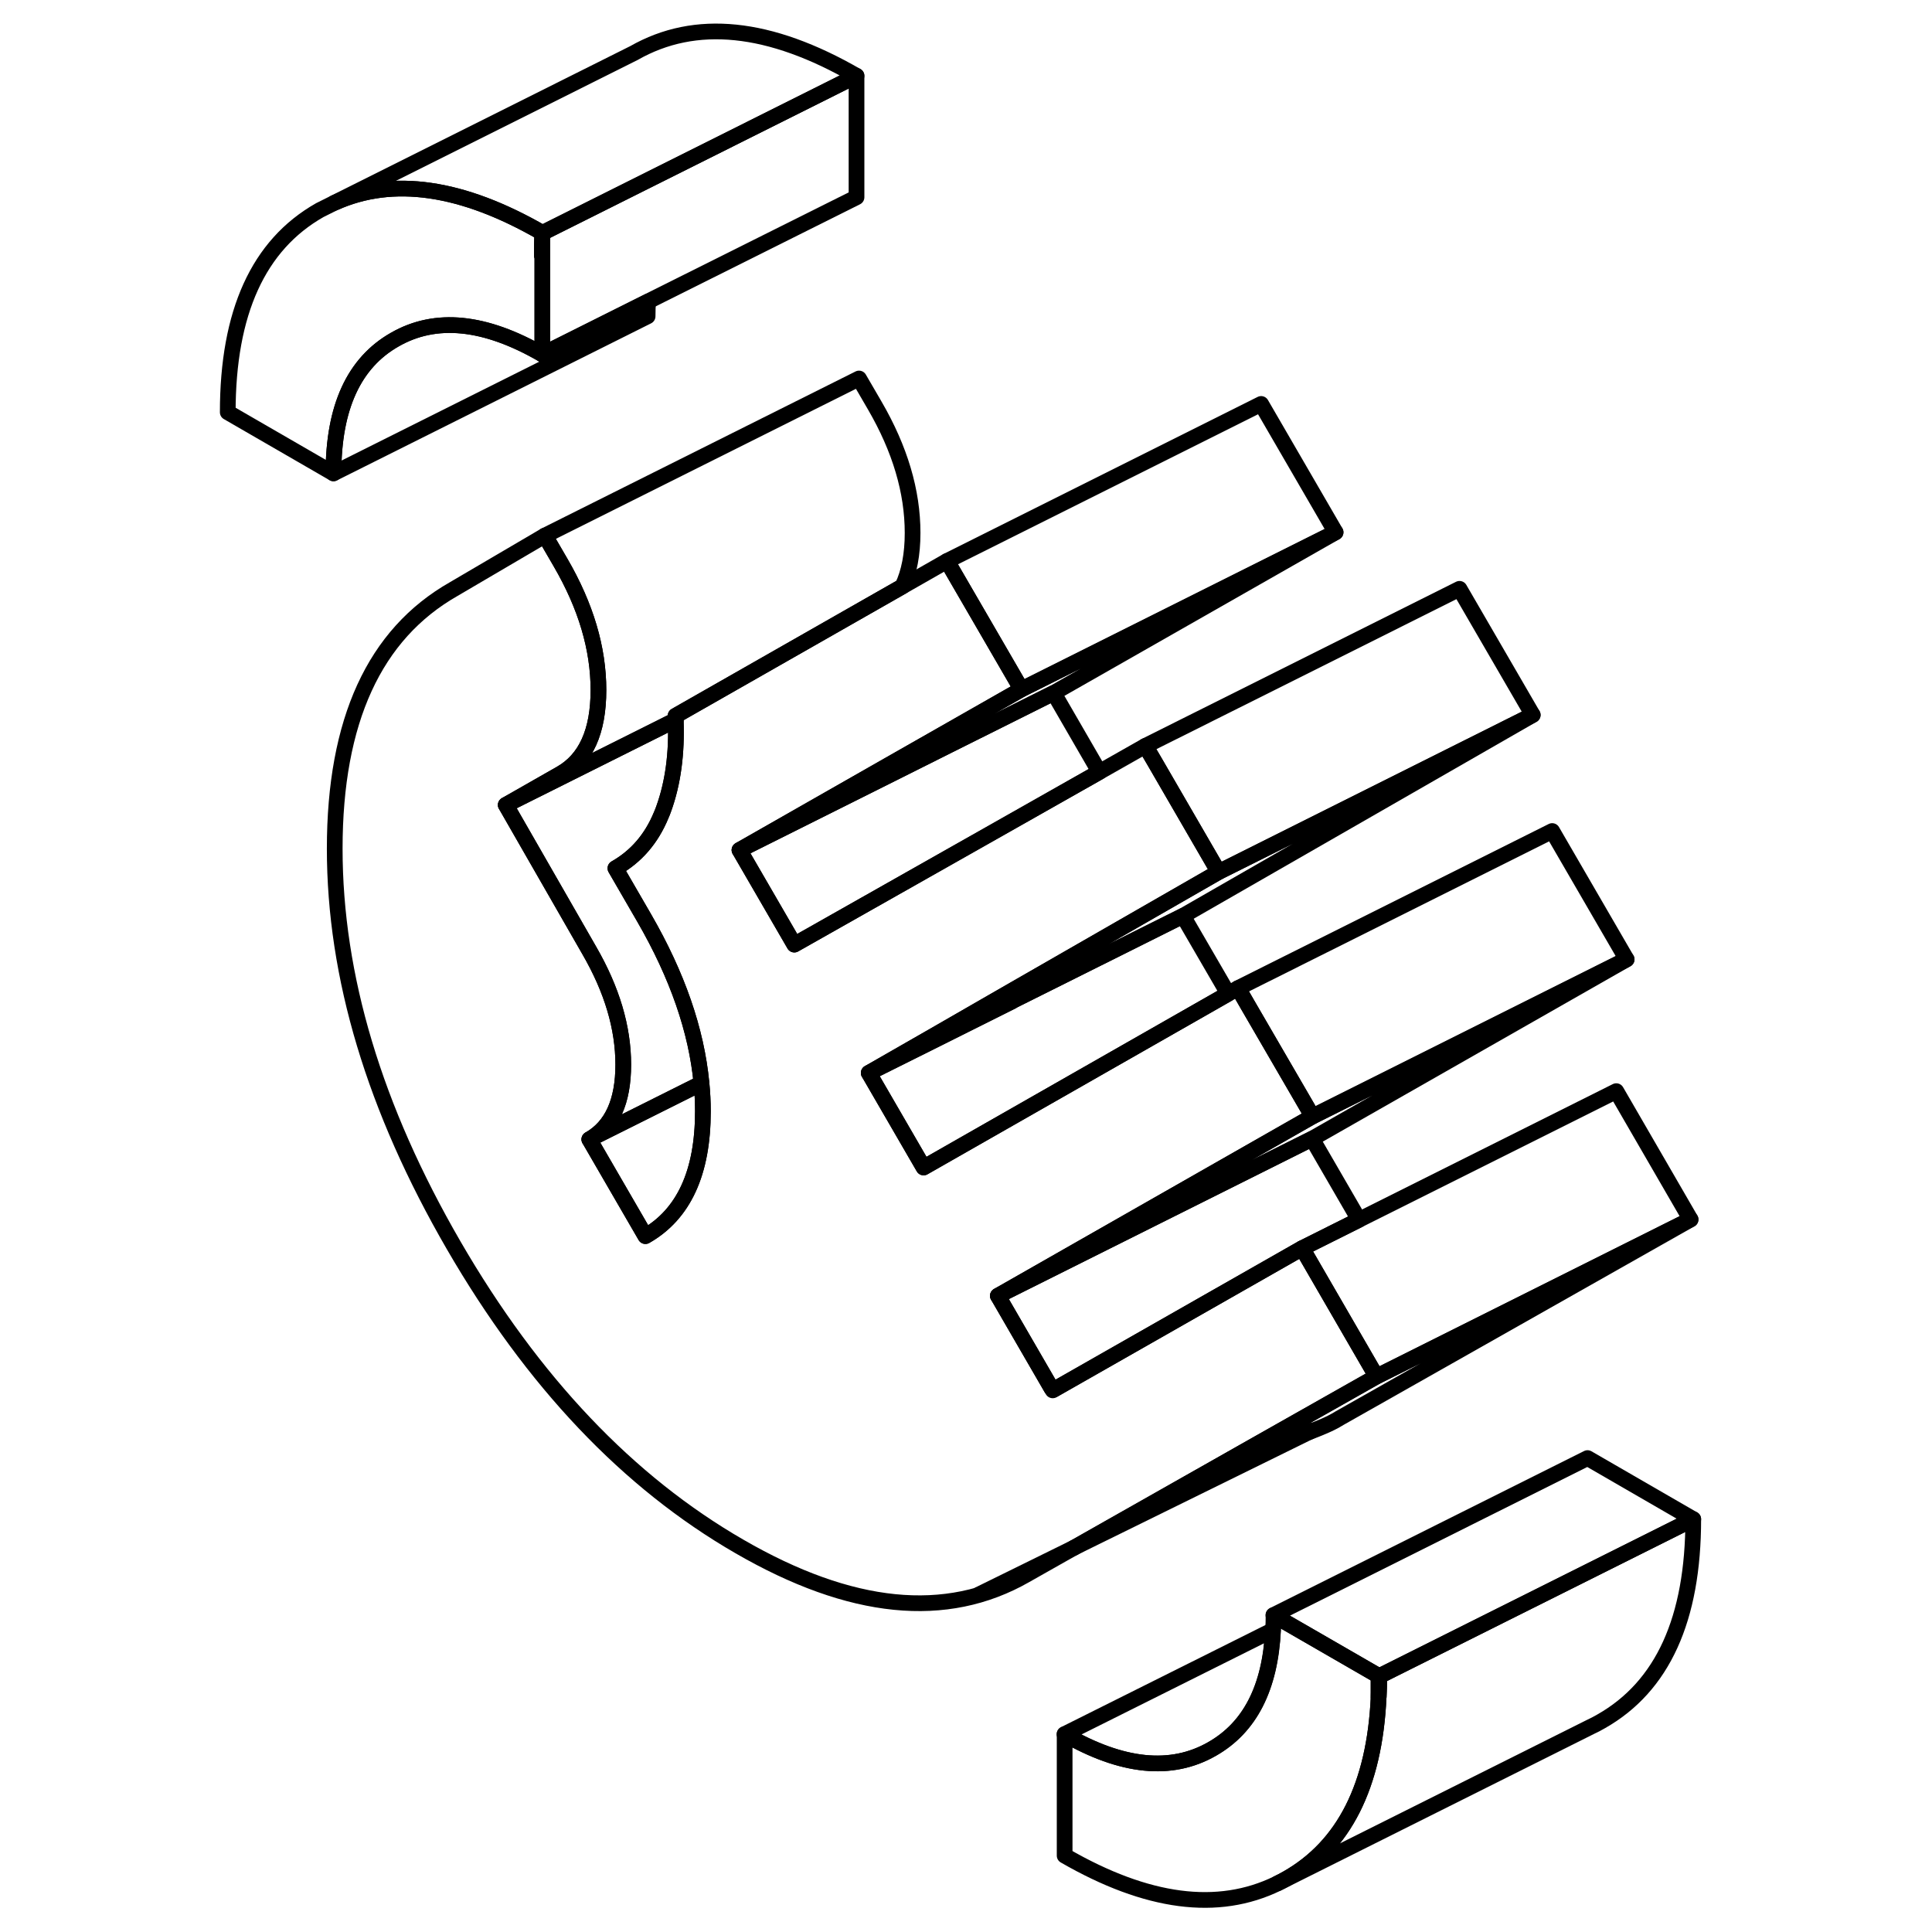 <svg width="24" height="24" viewBox="0 0 98 123" fill="none" xmlns="http://www.w3.org/2000/svg" stroke-width="1px" stroke-linecap="round" stroke-linejoin="round">
    <path d="M22 16.247L22.03 16.267V14.918C22.01 15.348 22 15.797 22 16.247ZM75.27 106.698V108.047C75.29 107.617 75.3 107.167 75.3 106.717L75.27 106.698Z" stroke="currentColor" stroke-linejoin="round"/>
    <path d="M75.27 106.698V108.048C75.01 113.678 73.07 117.528 69.44 119.588C69.24 119.698 69.04 119.808 68.83 119.908C65.04 121.758 60.53 121.168 55.28 118.138V110.408C58.94 112.518 62.07 112.838 64.67 111.348C67.08 109.978 68.37 107.458 68.55 103.778C68.57 103.468 68.58 103.148 68.58 102.828L69.44 103.328L75.28 106.698H75.27Z" stroke="currentColor" stroke-linejoin="round"/>
    <path d="M22.03 14.918C22.01 15.348 22 15.797 22 16.247L22.03 16.267V22.558C18.37 20.448 15.24 20.128 12.64 21.617C10.03 23.098 8.73 25.938 8.73 30.137L2 26.247C2 19.887 3.95 15.598 7.86 13.377L8.78 12.918C12.5 11.238 16.92 11.878 22.03 14.828V14.918Z" stroke="currentColor" stroke-linejoin="round"/>
    <path d="M75.27 106.698V108.047C75.29 107.617 75.3 107.167 75.3 106.717L75.27 106.698ZM71.06 71.078L51.03 82.497L71.03 72.497L91.06 61.078L71.06 71.078ZM22 16.247L22.03 16.267V14.918C22.01 15.348 22 15.797 22 16.247Z" stroke="currentColor" stroke-linejoin="round"/>
    <path d="M95.3 96.717C95.3 103.077 93.35 107.367 89.44 109.587C89.23 109.707 89.01 109.827 88.79 109.927L68.83 119.907C69.04 119.807 69.24 119.697 69.44 119.587C73.07 117.527 75.01 113.677 75.27 108.047C75.29 107.617 75.3 107.167 75.3 106.717L95.3 96.717Z" stroke="currentColor" stroke-linejoin="round"/>
    <path d="M95.13 77.637L75.13 87.637L70.4 79.467L90.4 69.467L95.13 77.637Z" stroke="currentColor" stroke-linejoin="round"/>
    <path d="M95.13 77.638L72.78 90.287C72.17 90.668 71.49 90.927 70.84 91.177L70.63 91.278L55.89 98.528L67.44 91.987L75.13 87.638L95.13 77.638Z" stroke="currentColor" stroke-linejoin="round"/>
    <path d="M75.13 87.638L67.44 91.987L55.89 98.528L52.78 100.287C47.74 103.167 41.67 102.558 34.58 98.457C27.49 94.368 21.42 87.978 16.38 79.278C11.34 70.578 8.81 62.167 8.81 54.028C8.81 45.888 11.34 40.377 16.38 37.507L22.19 34.097L23.19 35.818C24.8 38.587 25.6 41.288 25.6 43.928C25.6 46.568 24.8 48.347 23.19 49.257L19.7 51.247L25.02 60.517C26.46 63.008 27.18 65.427 27.18 67.778C27.18 70.127 26.46 71.718 25.02 72.537L28.59 78.698C31.03 77.308 32.25 74.657 32.25 70.747C32.25 70.157 32.22 69.567 32.16 68.967C31.84 65.597 30.62 62.087 28.51 58.438L26.68 55.278C28 54.528 28.97 53.407 29.59 51.907C29.65 51.767 29.71 51.627 29.76 51.477C30.35 49.837 30.6 47.957 30.52 45.837C30.52 45.747 30.52 45.657 30.51 45.568L44.95 37.337L47.79 35.717L50.21 39.888L52.53 43.888L47.53 46.737L44 48.747L34.58 54.117L38.07 60.138L46.89 55.148L50.71 52.987L57.49 49.148L60.42 47.487L61 48.477L65.08 55.517L52.09 62.977L46.98 65.918L42.81 68.308L46.3 74.328L65.69 63.267L66.32 62.907L66.93 63.967L71.06 71.078L51.03 82.497L54.43 88.367L54.52 88.517L54.6 88.467L70.4 79.467L75.13 87.638Z" stroke="currentColor" stroke-linejoin="round"/>
    <path d="M74.02 77.658L70.4 79.468L54.6 88.468C54.6 88.468 54.6 88.458 54.58 88.458C54.53 88.428 54.48 88.398 54.43 88.368L51.03 82.498L71.03 72.498L74.02 77.658Z" stroke="currentColor" stroke-linejoin="round"/>
    <path d="M91.06 61.078L71.06 71.078L66.93 63.967L66.32 62.907L86.32 52.907L91.06 61.078Z" stroke="currentColor" stroke-linejoin="round"/>
    <path d="M65.69 63.268L46.3 74.328L42.81 68.308L47.12 66.158L51.96 63.737V63.727L62.81 58.308L65.69 63.268Z" stroke="currentColor" stroke-linejoin="round"/>
    <path d="M85.08 45.518L62.81 58.308L51.96 63.727V63.737L47.12 66.158L42.81 68.308L46.98 65.918L52.09 62.977L65.08 55.518L85.08 45.518Z" stroke="currentColor" stroke-linejoin="round"/>
    <path d="M85.08 45.517L65.08 55.517L61 48.477L60.42 47.487L80.42 37.487L85.08 45.517Z" stroke="currentColor" stroke-linejoin="round"/>
    <path d="M72.53 33.888L54.58 44.117L47.93 47.438L44.3 49.257L34.58 54.117L44 48.747L47.53 46.737L52.53 43.888L72.53 33.888Z" stroke="currentColor" stroke-linejoin="round"/>
    <path d="M57.49 49.148L50.71 52.987L46.89 55.148L38.07 60.138L34.58 54.117L44.3 49.257L47.93 47.438L54.58 44.117L57.49 49.148Z" stroke="currentColor" stroke-linejoin="round"/>
    <path d="M72.53 33.887L52.53 43.887L50.21 39.887L47.79 35.717L67.79 25.717L72.53 33.887Z" stroke="currentColor" stroke-linejoin="round"/>
    <path d="M32.25 70.747C32.25 74.657 31.03 77.307 28.59 78.697L25.02 72.537L32.16 68.967C32.22 69.567 32.25 70.157 32.25 70.747Z" stroke="currentColor" stroke-linejoin="round"/>
    <path d="M27.18 67.778C27.18 65.427 26.46 63.008 25.02 60.517L19.7 51.247L28.9 46.648L30.52 45.837C30.6 47.957 30.35 49.837 29.76 51.477C29.71 51.627 29.65 51.767 29.59 51.907C28.97 53.407 28 54.528 26.68 55.278L28.51 58.438C30.62 62.087 31.84 65.597 32.16 68.967L25.02 72.537C26.46 71.718 27.18 70.127 27.18 67.778Z" stroke="currentColor" stroke-linejoin="round"/>
    <path d="M44.95 37.337L30.51 45.568C30.52 45.657 30.52 45.747 30.52 45.837L28.9 46.648L19.7 51.247L23.19 49.257C24.8 48.347 25.6 46.568 25.6 43.928C25.6 41.288 24.8 38.587 23.19 35.818L22.19 34.097L42.19 24.097L43.19 25.817C44.8 28.587 45.6 31.288 45.6 33.928C45.6 35.297 45.38 36.437 44.95 37.337Z" stroke="currentColor" stroke-linejoin="round"/>
    <path d="M28.76 19.198C28.74 19.497 28.73 19.817 28.73 20.137L8.73 30.137C8.73 25.938 10.03 23.097 12.64 21.617C15.24 20.127 18.37 20.448 22.03 22.558L27.87 19.637L28.76 19.198Z" stroke="currentColor" stroke-linejoin="round"/>
    <path d="M42.03 4.828L22.04 14.828H22.03C16.92 11.878 12.5 11.238 8.78 12.918L27.86 3.377C31.77 1.147 36.49 1.628 42.03 4.828Z" stroke="currentColor" stroke-linejoin="round"/>
    <path d="M42.03 4.828V12.558L28.76 19.188L27.87 19.638L22.03 22.558V14.918C22.03 14.918 22.03 14.858 22.04 14.828L42.03 4.828Z" stroke="currentColor" stroke-linejoin="round"/>
    <path d="M71.06 91.067L70.84 91.177" stroke="currentColor" stroke-linejoin="round"/>
    <path d="M55.89 98.527L49.83 101.507" stroke="currentColor" stroke-linejoin="round"/>
    <path d="M95.3 96.718L75.3 106.718L75.27 106.698L69.43 103.328L68.57 102.828L88.57 92.828L95.3 96.718Z" stroke="currentColor" stroke-linejoin="round"/>
    <path d="M68.54 103.777C68.36 107.457 67.07 109.977 64.66 111.347C62.06 112.837 58.93 112.517 55.27 110.407L68.54 103.777Z" stroke="currentColor" stroke-linejoin="round"/>
</svg>
